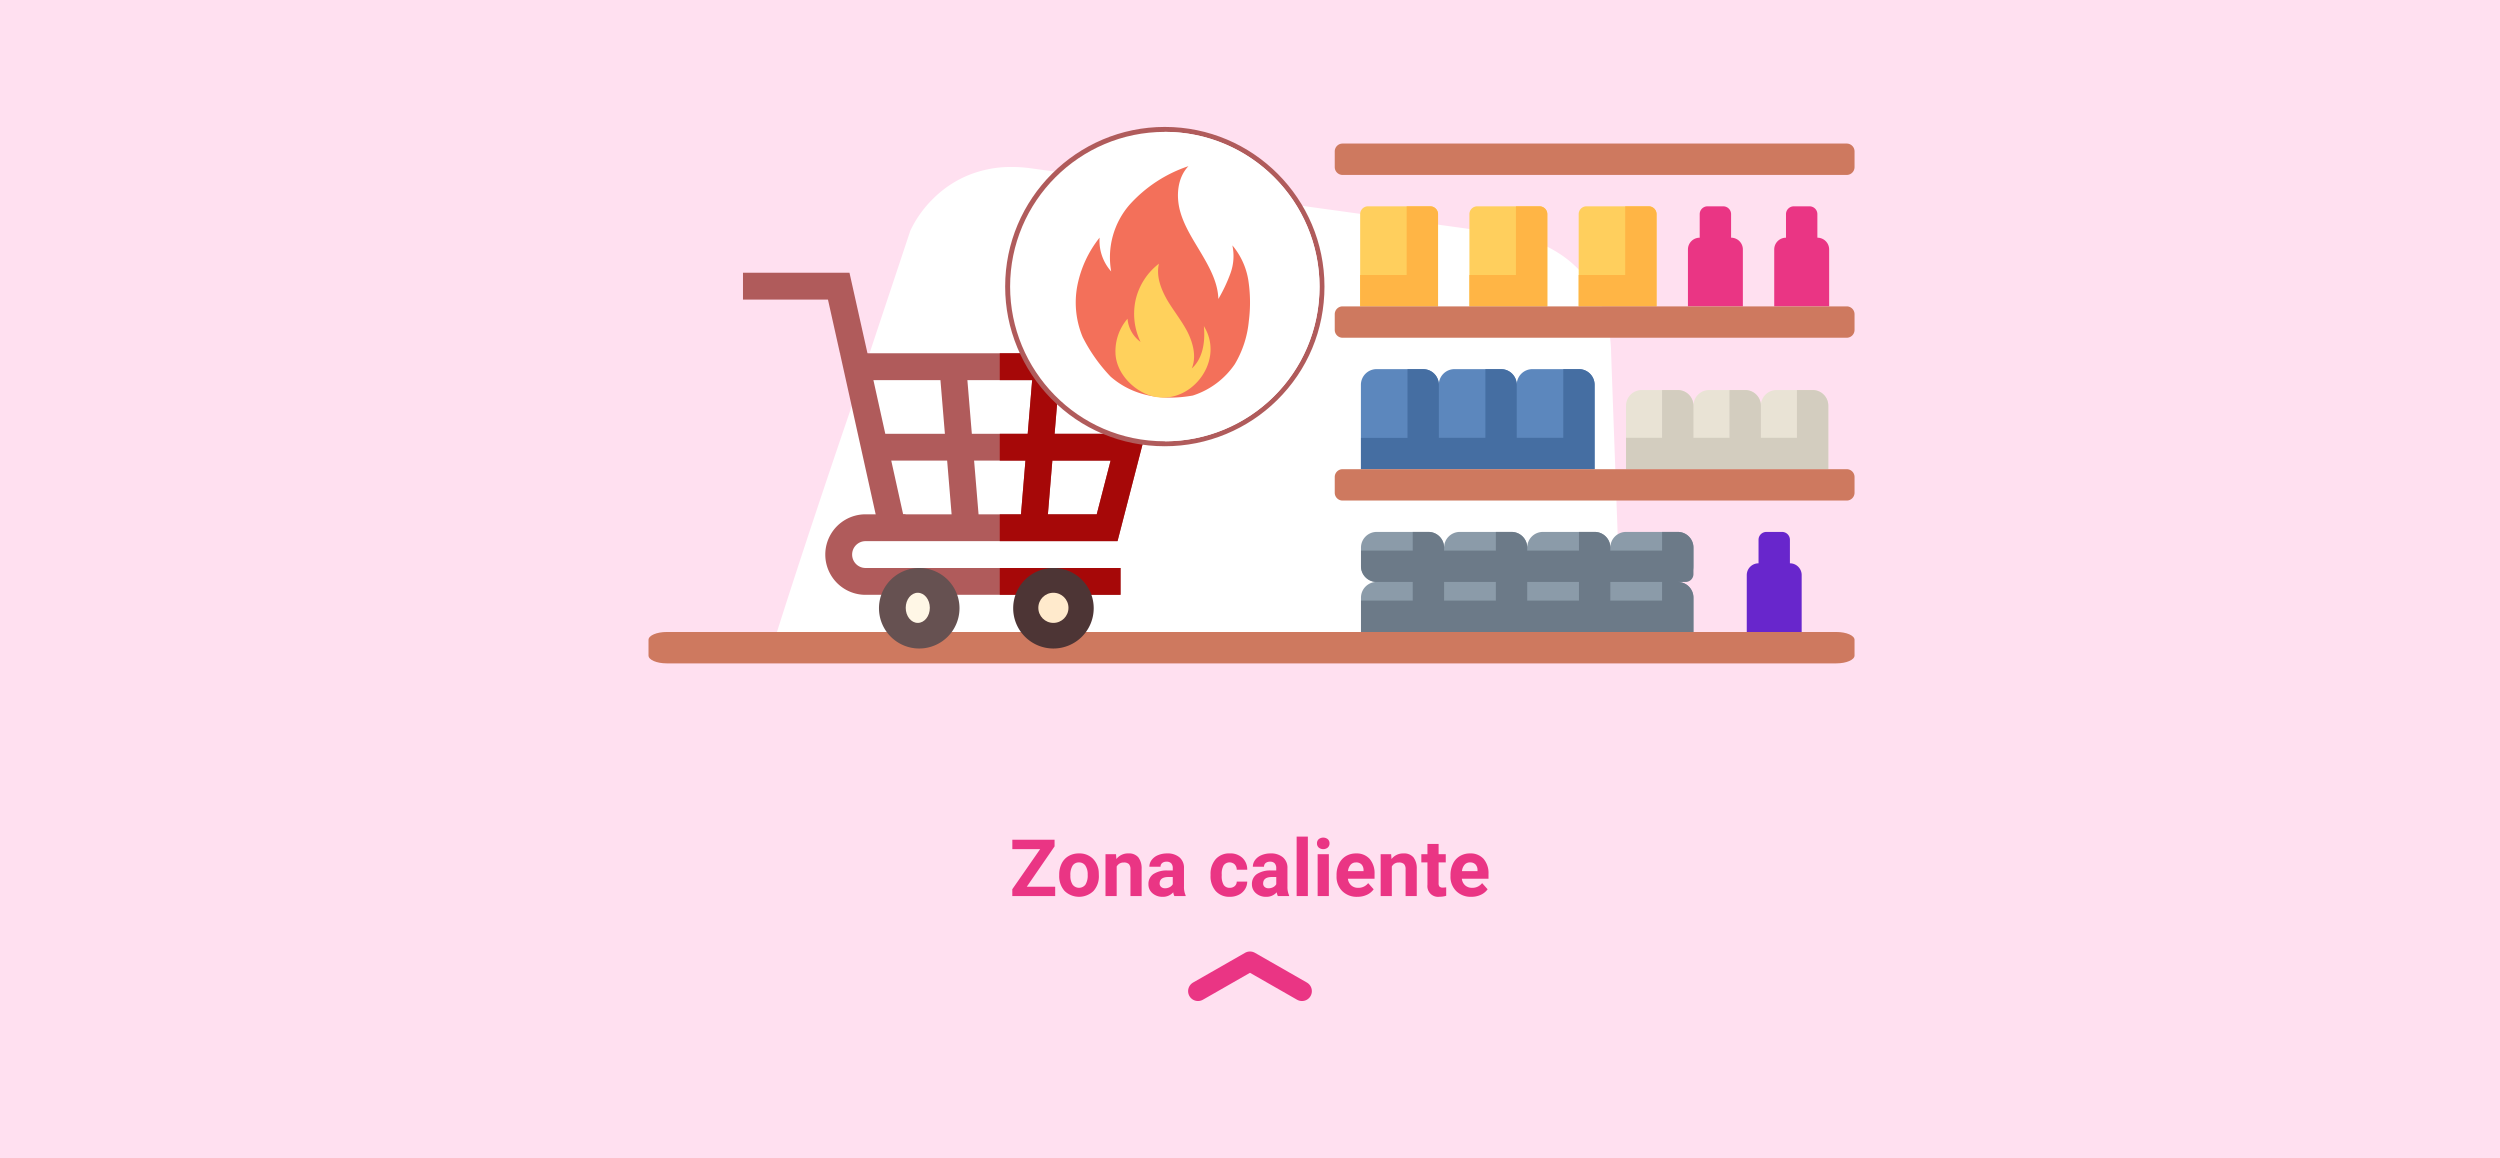 <svg xmlns="http://www.w3.org/2000/svg" width="505" height="234" viewBox="0 0 505 234">
  <g id="Grupo_874689" data-name="Grupo 874689" transform="translate(-810 -2501)">
    <rect id="Rectángulo_292727" data-name="Rectángulo 292727" width="505" height="234" transform="translate(810 2501)" fill="#ffe0f0"/>
    <path id="Trazado_595551" data-name="Trazado 595551" d="M164.414,15.117h5.734V17h-8.664V15.625l5.625-8.1h-5.617v-1.9h8.531V6.969Zm6.547-2.422a5.013,5.013,0,0,1,.484-2.242A3.546,3.546,0,0,1,172.84,8.93a4.069,4.069,0,0,1,2.113-.539,3.849,3.849,0,0,1,2.793,1.047,4.2,4.2,0,0,1,1.207,2.844l.016.578a4.418,4.418,0,0,1-1.086,3.121,4.209,4.209,0,0,1-5.832,0,4.5,4.5,0,0,1-1.09-3.187Zm2.258.16a3.16,3.16,0,0,0,.453,1.843,1.628,1.628,0,0,0,2.578.008,3.457,3.457,0,0,0,.461-2.015,3.128,3.128,0,0,0-.461-1.831,1.5,1.5,0,0,0-1.3-.649,1.474,1.474,0,0,0-1.281.646A3.516,3.516,0,0,0,173.219,12.856Zm9.219-4.309.07.977a2.951,2.951,0,0,1,2.43-1.133,2.453,2.453,0,0,1,2,.789,3.682,3.682,0,0,1,.672,2.359V17h-2.258V11.594a1.465,1.465,0,0,0-.312-1.043A1.4,1.4,0,0,0,184,10.227a1.553,1.553,0,0,0-1.43.813V17h-2.258V8.547ZM194.219,17a2.507,2.507,0,0,1-.227-.758,2.732,2.732,0,0,1-2.133.914,3,3,0,0,1-2.059-.719,2.312,2.312,0,0,1-.816-1.812,2.389,2.389,0,0,1,1-2.062,4.915,4.915,0,0,1,2.879-.727H193.9v-.484a1.393,1.393,0,0,0-.3-.937,1.183,1.183,0,0,0-.949-.352,1.345,1.345,0,0,0-.895.273.929.929,0,0,0-.324.75h-2.258a2.268,2.268,0,0,1,.453-1.359,3,3,0,0,1,1.281-.98,4.669,4.669,0,0,1,1.859-.355,3.689,3.689,0,0,1,2.48.785,2.747,2.747,0,0,1,.918,2.207v3.664a4.041,4.041,0,0,0,.336,1.82V17Zm-1.867-1.57a1.945,1.945,0,0,0,.922-.223,1.462,1.462,0,0,0,.625-.6V13.156h-.844q-1.7,0-1.8,1.172l-.008.133a.9.9,0,0,0,.3.7A1.153,1.153,0,0,0,192.352,15.43Zm13.047-.094a1.481,1.481,0,0,0,1.016-.344,1.2,1.2,0,0,0,.406-.914h2.117a2.9,2.9,0,0,1-.469,1.574,3.093,3.093,0,0,1-1.262,1.109,3.949,3.949,0,0,1-1.77.395A3.67,3.67,0,0,1,202.578,16a4.56,4.56,0,0,1-1.047-3.184v-.148a4.508,4.508,0,0,1,1.039-3.117,3.627,3.627,0,0,1,2.852-1.164,3.555,3.555,0,0,1,2.543.9,3.2,3.2,0,0,1,.973,2.4H206.82a1.551,1.551,0,0,0-.406-1.072,1.51,1.51,0,0,0-2.223.163,3.333,3.333,0,0,0-.4,1.866v.235a3.375,3.375,0,0,0,.4,1.878A1.377,1.377,0,0,0,205.4,15.336ZM215.125,17a2.507,2.507,0,0,1-.227-.758,2.732,2.732,0,0,1-2.133.914,3,3,0,0,1-2.059-.719,2.312,2.312,0,0,1-.816-1.812,2.389,2.389,0,0,1,1-2.062,4.915,4.915,0,0,1,2.879-.727H214.8v-.484a1.393,1.393,0,0,0-.3-.937,1.183,1.183,0,0,0-.949-.352,1.345,1.345,0,0,0-.895.273.929.929,0,0,0-.324.75h-2.258a2.268,2.268,0,0,1,.453-1.359,3,3,0,0,1,1.281-.98,4.669,4.669,0,0,1,1.859-.355,3.689,3.689,0,0,1,2.48.785,2.747,2.747,0,0,1,.918,2.207v3.664a4.041,4.041,0,0,0,.336,1.82V17Zm-1.867-1.57a1.945,1.945,0,0,0,.922-.223,1.462,1.462,0,0,0,.625-.6V13.156h-.844q-1.7,0-1.8,1.172l-.008.133a.9.9,0,0,0,.3.7A1.153,1.153,0,0,0,213.258,15.43Zm7.93,1.57h-2.266V5h2.266Zm4.242,0h-2.266V8.547h2.266Zm-2.4-10.641a1.112,1.112,0,0,1,.34-.836,1.465,1.465,0,0,1,1.848,0,1.105,1.105,0,0,1,.344.836,1.109,1.109,0,0,1-.348.844,1.448,1.448,0,0,1-1.836,0A1.109,1.109,0,0,1,223.031,6.359Zm8.148,10.8a4.15,4.15,0,0,1-3.027-1.141,4.054,4.054,0,0,1-1.168-3.039v-.219a5.106,5.106,0,0,1,.492-2.277,3.612,3.612,0,0,1,1.395-1.547,3.914,3.914,0,0,1,2.059-.543,3.508,3.508,0,0,1,2.73,1.094,4.444,4.444,0,0,1,1,3.1v.922h-5.383a2.1,2.1,0,0,0,.66,1.328,2,2,0,0,0,1.395.5,2.437,2.437,0,0,0,2.039-.945l1.109,1.242a3.389,3.389,0,0,1-1.375,1.121A4.511,4.511,0,0,1,231.18,17.156Zm-.258-6.945a1.411,1.411,0,0,0-1.09.455,2.357,2.357,0,0,0-.535,1.3h3.141v-.181a1.681,1.681,0,0,0-.406-1.165A1.456,1.456,0,0,0,230.922,10.211Zm7.094-1.664.07.977a2.951,2.951,0,0,1,2.43-1.133,2.453,2.453,0,0,1,2,.789,3.682,3.682,0,0,1,.672,2.359V17H240.93V11.594a1.465,1.465,0,0,0-.312-1.043,1.4,1.4,0,0,0-1.039-.324,1.553,1.553,0,0,0-1.43.813V17h-2.258V8.547ZM247.6,6.469V8.547h1.445V10.2H247.6v4.219a1.007,1.007,0,0,0,.18.672.9.9,0,0,0,.688.2,3.6,3.6,0,0,0,.664-.055v1.711a4.648,4.648,0,0,1-1.367.2,2.156,2.156,0,0,1-2.422-2.4V10.2h-1.234V8.547h1.234V6.469ZM254.2,17.156a4.15,4.15,0,0,1-3.027-1.141A4.054,4.054,0,0,1,250,12.977v-.219a5.106,5.106,0,0,1,.492-2.277,3.612,3.612,0,0,1,1.395-1.547,3.914,3.914,0,0,1,2.059-.543,3.508,3.508,0,0,1,2.73,1.094,4.444,4.444,0,0,1,1,3.1v.922h-5.383a2.1,2.1,0,0,0,.66,1.328,2,2,0,0,0,1.395.5,2.437,2.437,0,0,0,2.039-.945l1.109,1.242a3.389,3.389,0,0,1-1.375,1.121A4.511,4.511,0,0,1,254.2,17.156Zm-.258-6.945a1.411,1.411,0,0,0-1.09.455,2.357,2.357,0,0,0-.535,1.3h3.141v-.181a1.681,1.681,0,0,0-.406-1.165A1.456,1.456,0,0,0,253.938,10.211Z" transform="translate(853 2665)" fill="#ea3584"/>
    <path id="Trazado_593873" data-name="Trazado 593873" d="M-21088-7107.893l6.008,10.5-6.008,10.5" transform="translate(8159.889 -18386.791) rotate(-90)" fill="none" stroke="#ea3584" stroke-linecap="round" stroke-linejoin="round" stroke-width="4"/>
    <g id="Grupo_874108" data-name="Grupo 874108" transform="translate(525)">
      <path id="Sustracción_1" data-name="Sustracción 1" d="M253.487,95.544H82.366C89.9,71.681,98.866,45.762,98.956,45.5l10.863-32.638A22.525,22.525,0,0,1,114.4,6.432a21.953,21.953,0,0,1,6.331-4.422A22.761,22.761,0,0,1,130.294,0a29.083,29.083,0,0,1,3.969.281l96.5,13.351a20.434,20.434,0,0,1,3.113.67,26.5,26.5,0,0,1,6.906,3.111,22.085,22.085,0,0,1,7.05,7.2,26.564,26.564,0,0,1,3.544,12.939c.309,8.794,1.018,28.3,2.106,57.99Z" transform="translate(359.069 2534.729)" fill="#fff" stroke="rgba(0,0,0,0)" stroke-miterlimit="10" stroke-width="1"/>
      <g id="estar" transform="translate(554.618 2530)">
        <g id="Grupo_874098" data-name="Grupo 874098" transform="translate(5.133 12.676)">
          <g id="Grupo_874097" data-name="Grupo 874097" transform="translate(0 0)">
            <path id="Trazado_594316" data-name="Trazado 594316" d="M40.028,80.211H24.295V61.585A1.585,1.585,0,0,1,25.88,60H38.444a1.585,1.585,0,0,1,1.585,1.585Z" transform="translate(-24.295 -60)" fill="#ffcf5d"/>
            <path id="Trazado_594317" data-name="Trazado 594317" d="M144.5,80.211H128.765V61.585A1.585,1.585,0,0,1,130.35,60h12.564a1.585,1.585,0,0,1,1.585,1.585Z" transform="translate(-106.694 -60)" fill="#ffcf5d"/>
            <path id="Trazado_594318" data-name="Trazado 594318" d="M248.968,80.211H233.235V61.585A1.585,1.585,0,0,1,234.819,60h12.564a1.585,1.585,0,0,1,1.585,1.585Z" transform="translate(-189.093 -60)" fill="#ffcf5d"/>
          </g>
          <path id="Trazado_594319" data-name="Trazado 594319" d="M38.444,60H33.69V73.873h-9.4v6.338H40.028V61.584A1.585,1.585,0,0,0,38.444,60Z" transform="translate(-24.295 -60)" fill="#ffb545"/>
          <path id="Trazado_594320" data-name="Trazado 594320" d="M142.914,60H138.16V73.873h-9.4v6.338H144.5V61.584A1.585,1.585,0,0,0,142.914,60Z" transform="translate(-106.694 -60)" fill="#ffb545"/>
          <path id="Trazado_594321" data-name="Trazado 594321" d="M247.384,60H242.63V73.873h-9.4v6.338h15.733V61.584A1.585,1.585,0,0,0,247.384,60Z" transform="translate(-189.093 -60)" fill="#ffb545"/>
        </g>
        <g id="Grupo_874099" data-name="Grupo 874099" transform="translate(71.346 12.676)">
          <path id="Trazado_594322" data-name="Trazado 594322" d="M346.42,66.338V61.585A1.585,1.585,0,0,0,344.835,60h-3.169a1.585,1.585,0,0,0-1.585,1.585v4.754a2.377,2.377,0,0,0-2.377,2.377v11.5H348.8v-11.5A2.377,2.377,0,0,0,346.42,66.338Z" transform="translate(-337.705 -60)" fill="#ea3584"/>
          <path id="Trazado_594323" data-name="Trazado 594323" d="M428.92,66.338V61.585A1.585,1.585,0,0,0,427.335,60h-3.169a1.585,1.585,0,0,0-1.585,1.585v4.754a2.377,2.377,0,0,0-2.377,2.377v11.5H431.3v-11.5A2.377,2.377,0,0,0,428.92,66.338Z" transform="translate(-402.775 -60)" fill="#ea3584"/>
        </g>
        <g id="Grupo_874100" data-name="Grupo 874100" transform="translate(5.301 45.563)">
          <path id="Trazado_594324" data-name="Trazado 594324" d="M69.121,215.666h-9.4a3.169,3.169,0,0,0-3.169,3.169,3.169,3.169,0,0,0-3.169-3.169h-9.4a3.169,3.169,0,0,0-3.169,3.169,3.169,3.169,0,0,0-3.169-3.169h-9.4a3.169,3.169,0,0,0-3.169,3.169v17.042h47.2V218.835A3.169,3.169,0,0,0,69.121,215.666Z" transform="translate(-25.091 -215.666)" fill="#5c87bd"/>
          <path id="Trazado_594325" data-name="Trazado 594325" d="M69.121,215.666H65.952v13.873h-9.4v-10.7a3.169,3.169,0,0,0-3.169-3.169H50.219v13.873h-9.4v-10.7a3.169,3.169,0,0,0-3.169-3.169H34.486v13.873h-9.4v6.338h47.2V218.835A3.169,3.169,0,0,0,69.121,215.666Z" transform="translate(-25.091 -215.666)" fill="#456ea2"/>
        </g>
        <g id="Grupo_874101" data-name="Grupo 874101" transform="translate(58.838 49.789)">
          <path id="Trazado_594326" data-name="Trazado 594326" d="M316.193,235.668h-7.282a3.169,3.169,0,0,0-3.169,3.169,3.169,3.169,0,0,0-3.169-3.169H295.29a3.169,3.169,0,0,0-3.169,3.169,3.169,3.169,0,0,0-3.169-3.169H281.67a3.169,3.169,0,0,0-3.169,3.169v12.817h40.861V238.837a3.169,3.169,0,0,0-3.169-3.169Z" transform="translate(-278.501 -235.668)" fill="#e9e3d5"/>
          <path id="Trazado_594327" data-name="Trazado 594327" d="M316.193,235.668h-3.169v9.648h-7.282v-6.479a3.169,3.169,0,0,0-3.169-3.169H299.4v9.648h-7.282v-6.479a3.169,3.169,0,0,0-3.169-3.169h-3.169v9.648H278.5v6.338h40.861V238.837a3.169,3.169,0,0,0-3.169-3.169Z" transform="translate(-278.501 -235.668)" fill="#d3cdbf"/>
        </g>
        <g id="Grupo_874102" data-name="Grupo 874102" transform="translate(5.301 78.451)">
          <path id="Trazado_594328" data-name="Trazado 594328" d="M92.248,378.271V374.5a3.169,3.169,0,0,0-3.169-3.169H78.627a3.169,3.169,0,0,0-3.169,3.169,3.169,3.169,0,0,0-3.169-3.169H61.838a3.169,3.169,0,0,0-3.169,3.169,3.169,3.169,0,0,0-3.169-3.169H45.048a3.169,3.169,0,0,0-3.169,3.169,3.169,3.169,0,0,0-3.169-3.169H28.259A3.169,3.169,0,0,0,25.09,374.5v3.768a3.169,3.169,0,0,0,3.169,3.169,3.169,3.169,0,0,0-3.169,3.169v6.937H92.248v-6.937a3.169,3.169,0,0,0-3.169-3.169A3.169,3.169,0,0,0,92.248,378.271Z" transform="translate(-25.09 -371.334)" fill="#8b9ba9"/>
          <path id="Trazado_594329" data-name="Trazado 594329" d="M92.248,379.855V374.5a3.169,3.169,0,0,0-3.169-3.169H85.91V375.1H75.458v-.6a3.169,3.169,0,0,0-3.169-3.169H69.12V375.1H58.669v-.6a3.169,3.169,0,0,0-3.169-3.169H52.331V375.1H41.879v-.6a3.169,3.169,0,0,0-3.169-3.169H35.541V375.1H25.09v3.169a3.169,3.169,0,0,0,3.169,3.169h7.282v3.768H25.09v6.338H92.248v-6.937a3.169,3.169,0,0,0-3.169-3.169h1.585A1.585,1.585,0,0,0,92.248,379.855Zm-39.917,5.352H41.879V381.44H52.331Zm16.789,0H58.669V381.44H69.12Zm16.789,0H75.458V381.44H85.91Z" transform="translate(-25.09 -371.334)" fill="#6c7a88"/>
        </g>
        <path id="Trazado_594330" data-name="Trazado 594330" d="M402.67,377.671v-4.754a1.585,1.585,0,0,0-1.585-1.585h-3.169a1.585,1.585,0,0,0-1.585,1.585v4.754a2.377,2.377,0,0,0-2.377,2.377v11.5h11.092v-11.5A2.377,2.377,0,0,0,402.67,377.671Z" transform="translate(-310.725 -292.882)" fill="#6826cc"/>
        <g id="Grupo_874103" data-name="Grupo 874103">
          <path id="Trazado_594331" data-name="Trazado 594331" d="M103.415,0H1.585A1.585,1.585,0,0,0,0,1.585V4.754A1.585,1.585,0,0,0,1.585,6.338H103.415A1.585,1.585,0,0,0,105,4.754V1.585A1.585,1.585,0,0,0,103.415,0Z" fill="#ce795f"/>
          <path id="Trazado_594332" data-name="Trazado 594332" d="M239.942,467H3.676C1.646,467,0,467.709,0,468.585v3.169c0,.875,1.646,1.585,3.676,1.585H239.942c2.03,0,3.676-.709,3.676-1.585v-3.169C243.619,467.709,241.973,467,239.942,467Z" transform="translate(-138.619 -368.338)" fill="#ce795f"/>
          <path id="Trazado_594333" data-name="Trazado 594333" d="M103.415,155.667H1.585A1.585,1.585,0,0,0,0,157.252v3.169a1.585,1.585,0,0,0,1.585,1.585H103.415A1.585,1.585,0,0,0,105,160.421v-3.169A1.585,1.585,0,0,0,103.415,155.667Z" transform="translate(0 -122.78)" fill="#ce795f"/>
          <path id="Trazado_594334" data-name="Trazado 594334" d="M103.415,311.333H1.585A1.585,1.585,0,0,0,0,312.918v3.169a1.585,1.585,0,0,0,1.585,1.585H103.415A1.585,1.585,0,0,0,105,316.087v-3.169A1.585,1.585,0,0,0,103.415,311.333Z" transform="translate(0 -245.558)" fill="#ce795f"/>
        </g>
      </g>
      <g id="anadir-al-carrito" transform="translate(435.082 2529.249)">
        <g id="Grupo_874104" data-name="Grupo 874104" transform="translate(16.627 75.641)">
          <path id="Trazado_594335" data-name="Trazado 594335" d="M151.641,362.266H100.133a8.133,8.133,0,1,1,0-16.266h8.133l-4.887,5.422h-3.246a2.711,2.711,0,1,0,0,5.422h51.508Z" transform="translate(-92 -346)" fill="#b05b5b"/>
        </g>
        <path id="Trazado_594336" data-name="Trazado 594336" d="M287,406h24.4v5.422H287Z" transform="translate(-235.13 -319.515)" fill="#a60808"/>
        <g id="Grupo_874105" data-name="Grupo 874105" transform="translate(0 26.844)">
          <path id="Trazado_594337" data-name="Trazado 594337" d="M19.587,92.267,17.165,81.422H0V76H21.512l4.7,21.031Z" transform="translate(0 -76)" fill="#b05b5b"/>
        </g>
        <path id="Trazado_594338" data-name="Trazado 594338" d="M152.324,166.929l-.81-.929H108.406l8.414,37.954h47.651l9.555-36.974c-1.856.464-12.835,10.135-21.7-.05Zm13.64,9.573-1.489,5.764H151.761l.689-8.271A19.313,19.313,0,0,0,165.964,176.5Zm-30.92,5.764-.9-10.844h13.087l-.9,10.844Zm10.828,5.422-.9,10.844H136.4l-.9-10.844ZM128.7,171.422l.9,10.844h-12.04l-2.4-10.844Zm-9.934,16.266h11.289l.9,10.844h-9.789Zm31.638,10.844.9-10.844h11.764l-2.8,10.844Z" transform="translate(-88.814 -122.89)" fill="#b05b5b"/>
        <path id="Trazado_594339" data-name="Trazado 594339" d="M298.641,166.929l-.81-.929H287v5.422h6.543l-.9,10.844H287v5.422h5.188l-.9,10.844H287v5.422h23.787l9.555-36.974C318.486,167.443,307.507,177.115,298.641,166.929Zm7.948,31.6h-9.866l.9-10.844H309.39ZM312.28,176.5l-1.489,5.764H298.078l.689-8.271A19.313,19.313,0,0,0,312.28,176.5Z" transform="translate(-235.13 -122.89)" fill="#a60808"/>
        <g id="_Add_2_" transform="translate(27.471 16)">
          <g id="Grupo_874106" data-name="Grupo 874106" transform="translate(0 70.485)">
            <path id="Trazado_594340" data-name="Trazado 594340" d="M160.133,422.266a8.133,8.133,0,1,1,8.133-8.133A8.142,8.142,0,0,1,160.133,422.266Z" transform="translate(-152 -406)" fill="#665151"/>
          </g>
          <g id="Grupo_874107" data-name="Grupo 874107" transform="translate(27.11 70.485)">
            <path id="Trazado_594341" data-name="Trazado 594341" d="M310.133,422.266a8.133,8.133,0,1,1,8.133-8.133A8.142,8.142,0,0,1,310.133,422.266Z" transform="translate(-302 -406)" fill="#4d3535"/>
          </g>
        </g>
        <ellipse id="Elipse_4752" data-name="Elipse 4752" cx="2.435" cy="3.044" rx="2.435" ry="3.044" transform="translate(32.874 91.489)" fill="#fff7e6"/>
        <circle id="Elipse_4753" data-name="Elipse 4753" cx="3.044" cy="3.044" r="3.044" transform="translate(59.66 91.489)" fill="#ffeacc"/>
      </g>
      <g id="Grupo_874104-2" data-name="Grupo 874104" transform="translate(489.042 2527.64)">
        <g id="Trazado_594342" data-name="Trazado 594342" transform="translate(-302 -16)" fill="#fff">
          <path d="M 333.25 79 C 324.652 79 316.618 75.633 310.627 69.518 C 307.757 66.589 305.504 63.186 303.931 59.405 C 302.318 55.528 301.5 51.438 301.5 47.25 C 301.5 29.743 315.743 15.5 333.25 15.5 C 350.758 15.5 365.001 29.743 365.001 47.25 C 365.001 55.84 361.651 63.866 355.569 69.85 C 352.645 72.727 349.244 74.985 345.461 76.561 C 341.576 78.179 337.468 79 333.25 79 Z" stroke="none"/>
          <path d="M 333.25 78.5 C 350.165 78.5 364.501 64.899 364.501 47.25 C 364.501 30.021 350.48 16 333.25 16 C 316.021 16 302 30.021 302 47.25 C 302 64.032 315.542 78.5 333.25 78.5 M 333.25 79.5 C 324.517 79.5 316.356 76.079 310.27 69.868 C 307.355 66.893 305.067 63.437 303.469 59.597 C 301.831 55.659 301 51.505 301 47.25 C 301 29.467 315.467 15 333.25 15 C 351.033 15 365.501 29.467 365.501 47.25 C 365.501 55.975 362.098 64.127 355.92 70.206 C 352.95 73.128 349.496 75.421 345.654 77.022 C 341.707 78.666 337.534 79.5 333.25 79.5 Z" stroke="none" fill="#b05b5b"/>
        </g>
      </g>
      <path id="Trazado_594343" data-name="Trazado 594343" d="M438.25,47.25A31.288,31.288,0,0,0,407,16V78.5A31.22,31.22,0,0,0,438.25,47.25Z" transform="translate(113.294 2511.64)" fill="#fff"/>
    </g>
    <g id="fuego" transform="translate(964.131 2534.566)">
      <path id="Trazado_594344" data-name="Trazado 594344" d="M70.228,42.529a33,33,0,0,1-5.658-8A18.135,18.135,0,0,1,63.5,24.093a22.511,22.511,0,0,1,4.487-9.657,9.3,9.3,0,0,0,2.341,6.828A16.227,16.227,0,0,1,74.032,7.8,27.882,27.882,0,0,1,85.932,0C83.689,2.341,83.4,6.048,84.274,9.169s2.731,5.853,4.389,8.681,3.219,5.755,3.316,8.974a31.371,31.371,0,0,0,2.439-5.17A10.215,10.215,0,0,0,94.809,16a14.507,14.507,0,0,1,3.219,7.023,29.518,29.518,0,0,1,.1,8.291A20.736,20.736,0,0,1,95.3,39.993a16.289,16.289,0,0,1-8.486,6.34C80.762,47.406,74.812,46.528,70.228,42.529Z" fill="#f3705a"/>
      <path id="Trazado_594345" data-name="Trazado 594345" d="M157.4,241.9c8,3.121,15.9-6.34,11.51-13.656,0-.1-.1-.1-.1-.2.39,4-.585,6.926-2.439,8.584.975-2.341.293-5.072-.878-7.413-1.171-2.243-2.829-4.292-4.1-6.438-1.268-2.243-2.243-4.78-1.658-7.316a12.863,12.863,0,0,0-4.682,7.218,13.057,13.057,0,0,0,.975,8.584,6.411,6.411,0,0,1-2.634-4.682,10.044,10.044,0,0,0-2.439,6.73C150.967,237.122,153.99,240.536,157.4,241.9Z" transform="translate(-79.764 -195.763)" fill="#ffd15c"/>
    </g>
  </g>
</svg>
